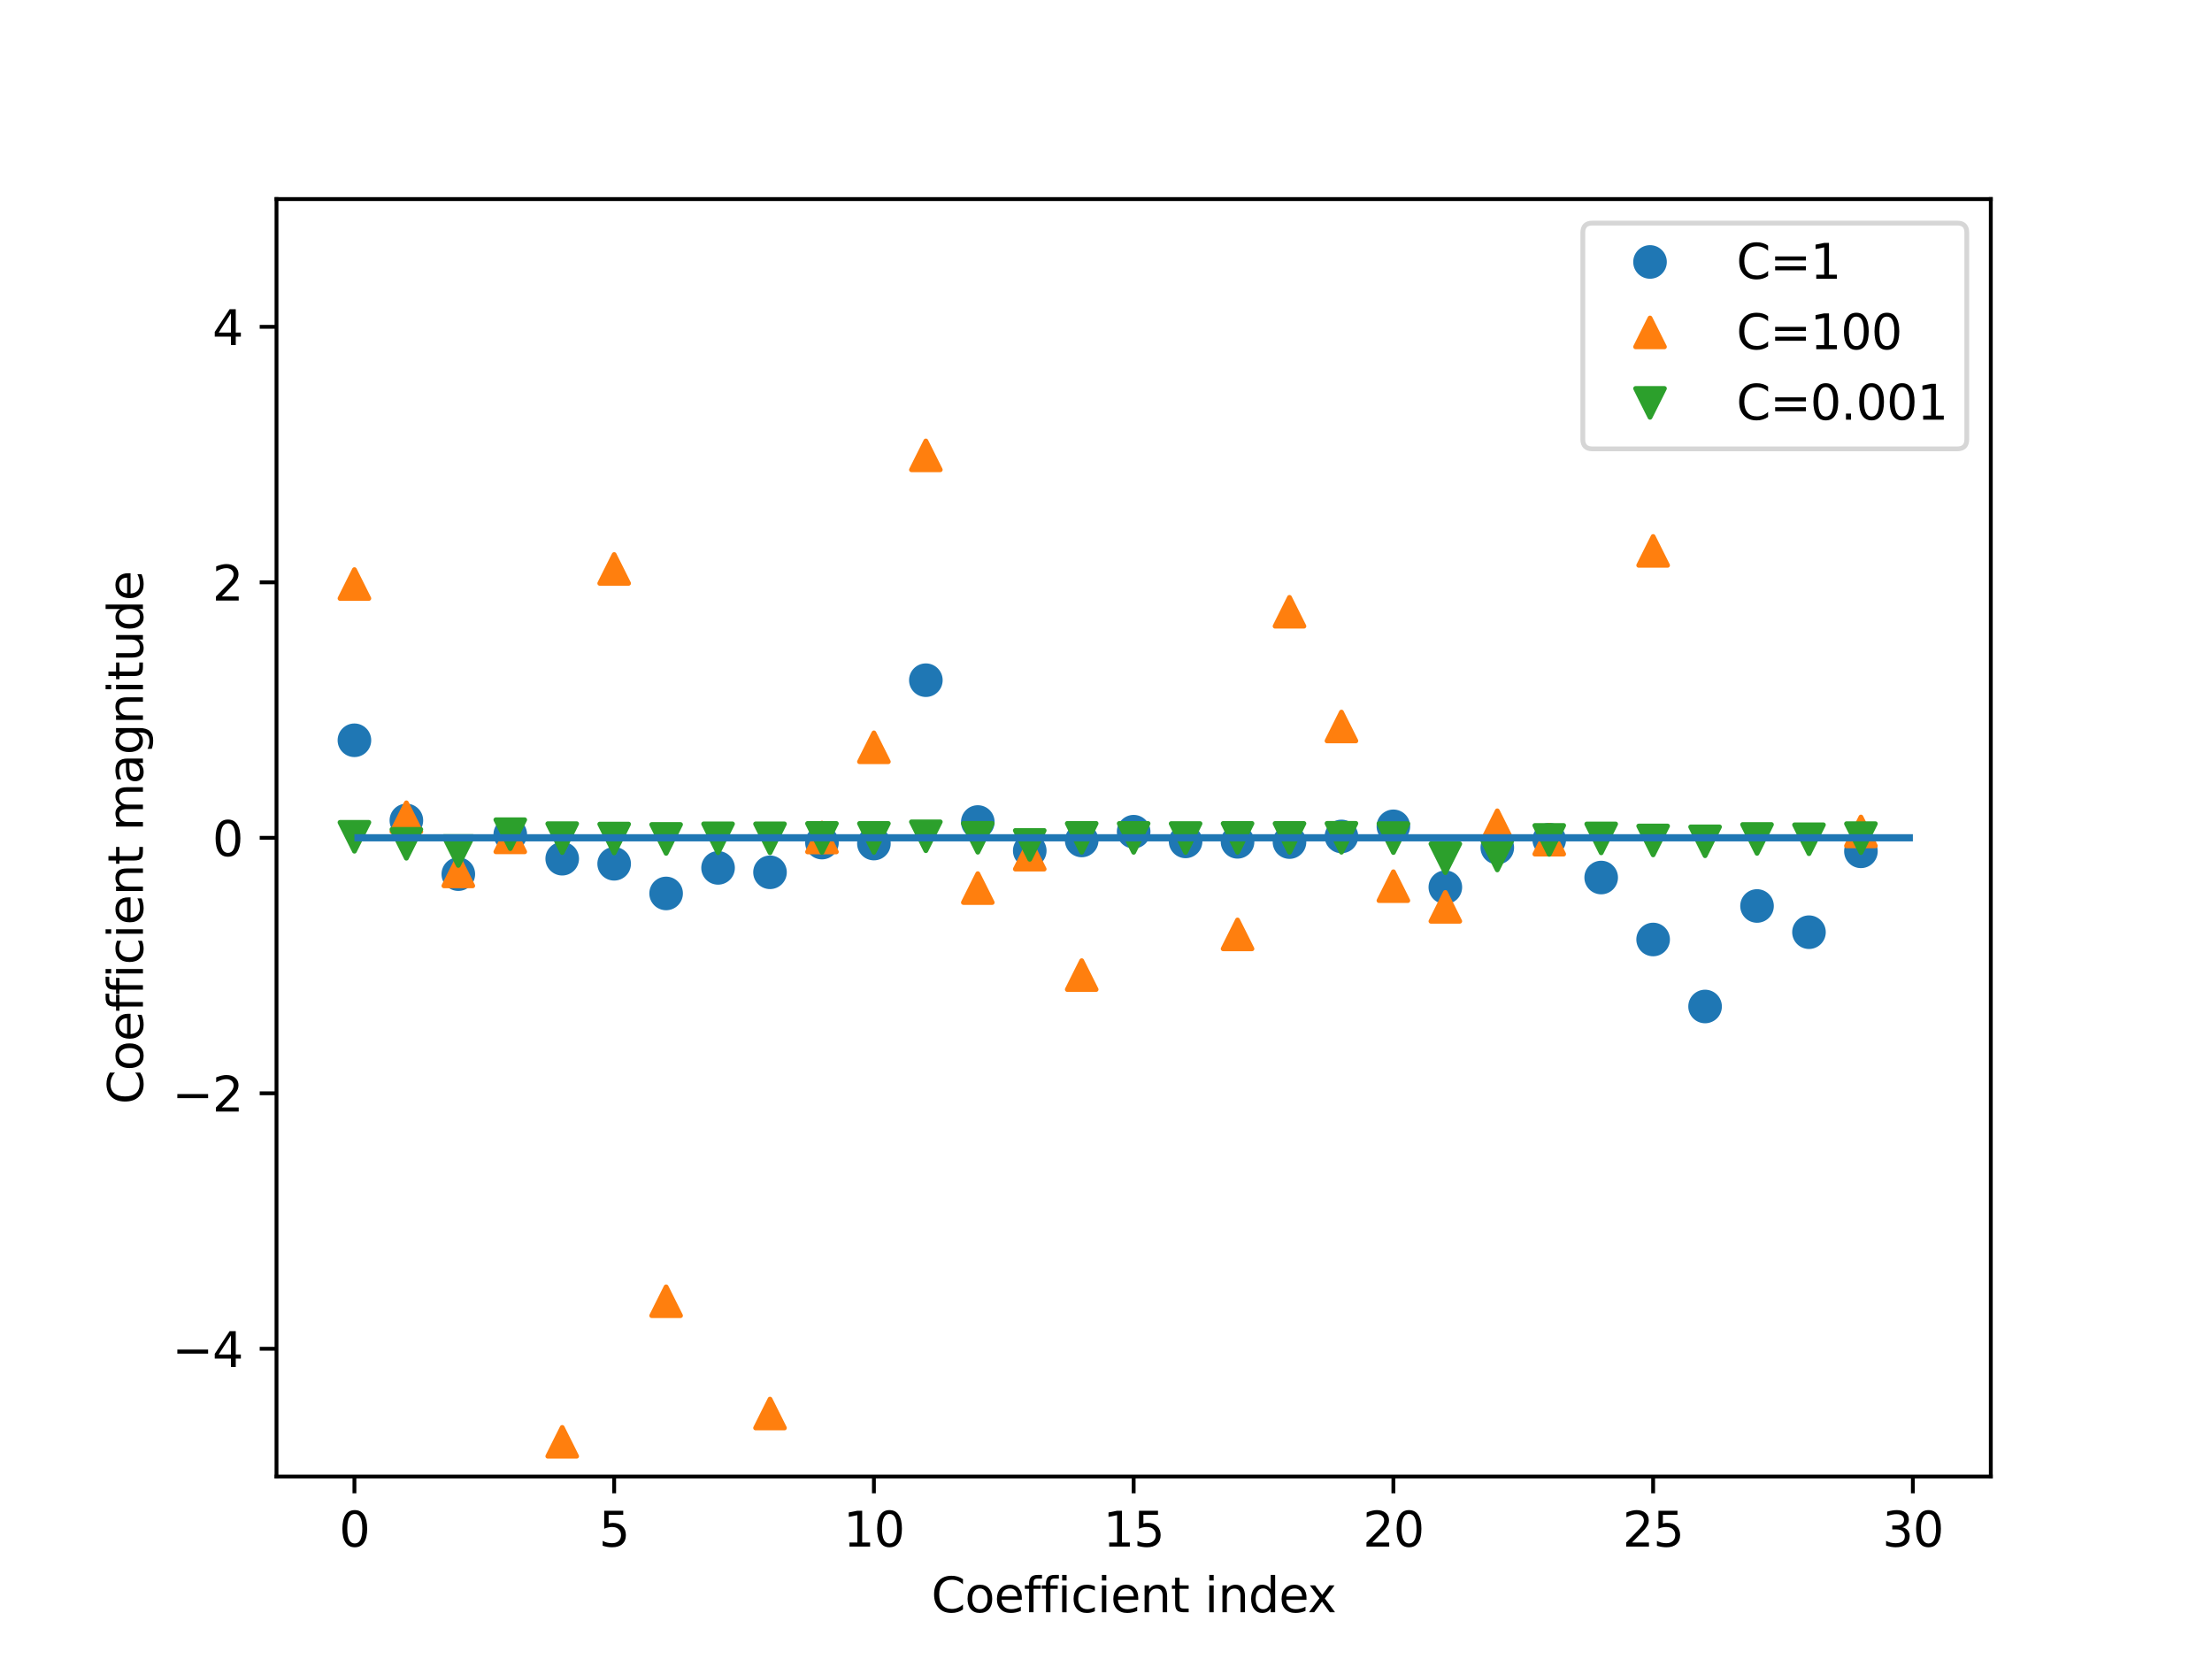 <?xml version="1.0" encoding="utf-8" standalone="no"?>
<!DOCTYPE svg PUBLIC "-//W3C//DTD SVG 1.1//EN"
  "http://www.w3.org/Graphics/SVG/1.1/DTD/svg11.dtd">
<svg xmlns:xlink="http://www.w3.org/1999/xlink" width="460.8pt" height="345.6pt" viewBox="0 0 460.8 345.6" xmlns="http://www.w3.org/2000/svg" version="1.1">
 <defs>
  <style type="text/css">*{stroke-linejoin: round; stroke-linecap: butt}</style>
 </defs>
 <g id="figure_1">
  <g id="patch_1">
   <path d="M 0 345.6 
L 460.8 345.6 
L 460.8 0 
L 0 0 
z
" style="fill: #ffffff"/>
  </g>
  <g id="axes_1">
   <g id="patch_2">
    <path d="M 57.6 307.584 
L 414.72 307.584 
L 414.72 41.472 
L 57.6 41.472 
z
" style="fill: #ffffff"/>
   </g>
   <g id="matplotlib.axis_1">
    <g id="xtick_1">
     <g id="line2d_1">
      <defs>
       <path id="m749ff7fe45" d="M 0 0 
L 0 3.5 
" style="stroke: #000000; stroke-width: 0.8"/>
      </defs>
      <g>
       <use xlink:href="#m749ff7fe45" x="73.833" y="307.584" style="stroke: #000000; stroke-width: 0.8"/>
      </g>
     </g>
     <g id="text_1">
      <!-- 0 -->
      <g transform="translate(70.651 322.182) scale(0.1 -0.1)">
       <defs>
        <path id="DejaVuSans-30" d="M 2034 4250 
Q 1547 4250 1301 3770 
Q 1056 3291 1056 2328 
Q 1056 1369 1301 889 
Q 1547 409 2034 409 
Q 2525 409 2770 889 
Q 3016 1369 3016 2328 
Q 3016 3291 2770 3770 
Q 2525 4250 2034 4250 
z
M 2034 4750 
Q 2819 4750 3233 4129 
Q 3647 3509 3647 2328 
Q 3647 1150 3233 529 
Q 2819 -91 2034 -91 
Q 1250 -91 836 529 
Q 422 1150 422 2328 
Q 422 3509 836 4129 
Q 1250 4750 2034 4750 
z
" transform="scale(0.016)"/>
       </defs>
       <use xlink:href="#DejaVuSans-30"/>
      </g>
     </g>
    </g>
    <g id="xtick_2">
     <g id="line2d_2">
      <g>
       <use xlink:href="#m749ff7fe45" x="127.942" y="307.584" style="stroke: #000000; stroke-width: 0.8"/>
      </g>
     </g>
     <g id="text_2">
      <!-- 5 -->
      <g transform="translate(124.761 322.182) scale(0.1 -0.1)">
       <defs>
        <path id="DejaVuSans-35" d="M 691 4666 
L 3169 4666 
L 3169 4134 
L 1269 4134 
L 1269 2991 
Q 1406 3038 1543 3061 
Q 1681 3084 1819 3084 
Q 2600 3084 3056 2656 
Q 3513 2228 3513 1497 
Q 3513 744 3044 326 
Q 2575 -91 1722 -91 
Q 1428 -91 1123 -41 
Q 819 9 494 109 
L 494 744 
Q 775 591 1075 516 
Q 1375 441 1709 441 
Q 2250 441 2565 725 
Q 2881 1009 2881 1497 
Q 2881 1984 2565 2268 
Q 2250 2553 1709 2553 
Q 1456 2553 1204 2497 
Q 953 2441 691 2322 
L 691 4666 
z
" transform="scale(0.016)"/>
       </defs>
       <use xlink:href="#DejaVuSans-35"/>
      </g>
     </g>
    </g>
    <g id="xtick_3">
     <g id="line2d_3">
      <g>
       <use xlink:href="#m749ff7fe45" x="182.051" y="307.584" style="stroke: #000000; stroke-width: 0.8"/>
      </g>
     </g>
     <g id="text_3">
      <!-- 10 -->
      <g transform="translate(175.688 322.182) scale(0.1 -0.1)">
       <defs>
        <path id="DejaVuSans-31" d="M 794 531 
L 1825 531 
L 1825 4091 
L 703 3866 
L 703 4441 
L 1819 4666 
L 2450 4666 
L 2450 531 
L 3481 531 
L 3481 0 
L 794 0 
L 794 531 
z
" transform="scale(0.016)"/>
       </defs>
       <use xlink:href="#DejaVuSans-31"/>
       <use xlink:href="#DejaVuSans-30" x="63.623"/>
      </g>
     </g>
    </g>
    <g id="xtick_4">
     <g id="line2d_4">
      <g>
       <use xlink:href="#m749ff7fe45" x="236.16" y="307.584" style="stroke: #000000; stroke-width: 0.8"/>
      </g>
     </g>
     <g id="text_4">
      <!-- 15 -->
      <g transform="translate(229.798 322.182) scale(0.1 -0.1)">
       <use xlink:href="#DejaVuSans-31"/>
       <use xlink:href="#DejaVuSans-35" x="63.623"/>
      </g>
     </g>
    </g>
    <g id="xtick_5">
     <g id="line2d_5">
      <g>
       <use xlink:href="#m749ff7fe45" x="290.269" y="307.584" style="stroke: #000000; stroke-width: 0.8"/>
      </g>
     </g>
     <g id="text_5">
      <!-- 20 -->
      <g transform="translate(283.907 322.182) scale(0.1 -0.1)">
       <defs>
        <path id="DejaVuSans-32" d="M 1228 531 
L 3431 531 
L 3431 0 
L 469 0 
L 469 531 
Q 828 903 1448 1529 
Q 2069 2156 2228 2338 
Q 2531 2678 2651 2914 
Q 2772 3150 2772 3378 
Q 2772 3750 2511 3984 
Q 2250 4219 1831 4219 
Q 1534 4219 1204 4116 
Q 875 4013 500 3803 
L 500 4441 
Q 881 4594 1212 4672 
Q 1544 4750 1819 4750 
Q 2544 4750 2975 4387 
Q 3406 4025 3406 3419 
Q 3406 3131 3298 2873 
Q 3191 2616 2906 2266 
Q 2828 2175 2409 1742 
Q 1991 1309 1228 531 
z
" transform="scale(0.016)"/>
       </defs>
       <use xlink:href="#DejaVuSans-32"/>
       <use xlink:href="#DejaVuSans-30" x="63.623"/>
      </g>
     </g>
    </g>
    <g id="xtick_6">
     <g id="line2d_6">
      <g>
       <use xlink:href="#m749ff7fe45" x="344.378" y="307.584" style="stroke: #000000; stroke-width: 0.8"/>
      </g>
     </g>
     <g id="text_6">
      <!-- 25 -->
      <g transform="translate(338.016 322.182) scale(0.1 -0.1)">
       <use xlink:href="#DejaVuSans-32"/>
       <use xlink:href="#DejaVuSans-35" x="63.623"/>
      </g>
     </g>
    </g>
    <g id="xtick_7">
     <g id="line2d_7">
      <g>
       <use xlink:href="#m749ff7fe45" x="398.487" y="307.584" style="stroke: #000000; stroke-width: 0.8"/>
      </g>
     </g>
     <g id="text_7">
      <!-- 30 -->
      <g transform="translate(392.125 322.182) scale(0.1 -0.1)">
       <defs>
        <path id="DejaVuSans-33" d="M 2597 2516 
Q 3050 2419 3304 2112 
Q 3559 1806 3559 1356 
Q 3559 666 3084 287 
Q 2609 -91 1734 -91 
Q 1441 -91 1130 -33 
Q 819 25 488 141 
L 488 750 
Q 750 597 1062 519 
Q 1375 441 1716 441 
Q 2309 441 2620 675 
Q 2931 909 2931 1356 
Q 2931 1769 2642 2001 
Q 2353 2234 1838 2234 
L 1294 2234 
L 1294 2753 
L 1863 2753 
Q 2328 2753 2575 2939 
Q 2822 3125 2822 3475 
Q 2822 3834 2567 4026 
Q 2313 4219 1838 4219 
Q 1578 4219 1281 4162 
Q 984 4106 628 3988 
L 628 4550 
Q 988 4650 1302 4700 
Q 1616 4750 1894 4750 
Q 2613 4750 3031 4423 
Q 3450 4097 3450 3541 
Q 3450 3153 3228 2886 
Q 3006 2619 2597 2516 
z
" transform="scale(0.016)"/>
       </defs>
       <use xlink:href="#DejaVuSans-33"/>
       <use xlink:href="#DejaVuSans-30" x="63.623"/>
      </g>
     </g>
    </g>
    <g id="text_8">
     <!-- Coefficient index -->
     <g transform="translate(194.01 335.861) scale(0.1 -0.1)">
      <defs>
       <path id="DejaVuSans-43" d="M 4122 4306 
L 4122 3641 
Q 3803 3938 3442 4084 
Q 3081 4231 2675 4231 
Q 1875 4231 1450 3742 
Q 1025 3253 1025 2328 
Q 1025 1406 1450 917 
Q 1875 428 2675 428 
Q 3081 428 3442 575 
Q 3803 722 4122 1019 
L 4122 359 
Q 3791 134 3420 21 
Q 3050 -91 2638 -91 
Q 1578 -91 968 557 
Q 359 1206 359 2328 
Q 359 3453 968 4101 
Q 1578 4750 2638 4750 
Q 3056 4750 3426 4639 
Q 3797 4528 4122 4306 
z
" transform="scale(0.016)"/>
       <path id="DejaVuSans-6f" d="M 1959 3097 
Q 1497 3097 1228 2736 
Q 959 2375 959 1747 
Q 959 1119 1226 758 
Q 1494 397 1959 397 
Q 2419 397 2687 759 
Q 2956 1122 2956 1747 
Q 2956 2369 2687 2733 
Q 2419 3097 1959 3097 
z
M 1959 3584 
Q 2709 3584 3137 3096 
Q 3566 2609 3566 1747 
Q 3566 888 3137 398 
Q 2709 -91 1959 -91 
Q 1206 -91 779 398 
Q 353 888 353 1747 
Q 353 2609 779 3096 
Q 1206 3584 1959 3584 
z
" transform="scale(0.016)"/>
       <path id="DejaVuSans-65" d="M 3597 1894 
L 3597 1613 
L 953 1613 
Q 991 1019 1311 708 
Q 1631 397 2203 397 
Q 2534 397 2845 478 
Q 3156 559 3463 722 
L 3463 178 
Q 3153 47 2828 -22 
Q 2503 -91 2169 -91 
Q 1331 -91 842 396 
Q 353 884 353 1716 
Q 353 2575 817 3079 
Q 1281 3584 2069 3584 
Q 2775 3584 3186 3129 
Q 3597 2675 3597 1894 
z
M 3022 2063 
Q 3016 2534 2758 2815 
Q 2500 3097 2075 3097 
Q 1594 3097 1305 2825 
Q 1016 2553 972 2059 
L 3022 2063 
z
" transform="scale(0.016)"/>
       <path id="DejaVuSans-66" d="M 2375 4863 
L 2375 4384 
L 1825 4384 
Q 1516 4384 1395 4259 
Q 1275 4134 1275 3809 
L 1275 3500 
L 2222 3500 
L 2222 3053 
L 1275 3053 
L 1275 0 
L 697 0 
L 697 3053 
L 147 3053 
L 147 3500 
L 697 3500 
L 697 3744 
Q 697 4328 969 4595 
Q 1241 4863 1831 4863 
L 2375 4863 
z
" transform="scale(0.016)"/>
       <path id="DejaVuSans-69" d="M 603 3500 
L 1178 3500 
L 1178 0 
L 603 0 
L 603 3500 
z
M 603 4863 
L 1178 4863 
L 1178 4134 
L 603 4134 
L 603 4863 
z
" transform="scale(0.016)"/>
       <path id="DejaVuSans-63" d="M 3122 3366 
L 3122 2828 
Q 2878 2963 2633 3030 
Q 2388 3097 2138 3097 
Q 1578 3097 1268 2742 
Q 959 2388 959 1747 
Q 959 1106 1268 751 
Q 1578 397 2138 397 
Q 2388 397 2633 464 
Q 2878 531 3122 666 
L 3122 134 
Q 2881 22 2623 -34 
Q 2366 -91 2075 -91 
Q 1284 -91 818 406 
Q 353 903 353 1747 
Q 353 2603 823 3093 
Q 1294 3584 2113 3584 
Q 2378 3584 2631 3529 
Q 2884 3475 3122 3366 
z
" transform="scale(0.016)"/>
       <path id="DejaVuSans-6e" d="M 3513 2113 
L 3513 0 
L 2938 0 
L 2938 2094 
Q 2938 2591 2744 2837 
Q 2550 3084 2163 3084 
Q 1697 3084 1428 2787 
Q 1159 2491 1159 1978 
L 1159 0 
L 581 0 
L 581 3500 
L 1159 3500 
L 1159 2956 
Q 1366 3272 1645 3428 
Q 1925 3584 2291 3584 
Q 2894 3584 3203 3211 
Q 3513 2838 3513 2113 
z
" transform="scale(0.016)"/>
       <path id="DejaVuSans-74" d="M 1172 4494 
L 1172 3500 
L 2356 3500 
L 2356 3053 
L 1172 3053 
L 1172 1153 
Q 1172 725 1289 603 
Q 1406 481 1766 481 
L 2356 481 
L 2356 0 
L 1766 0 
Q 1100 0 847 248 
Q 594 497 594 1153 
L 594 3053 
L 172 3053 
L 172 3500 
L 594 3500 
L 594 4494 
L 1172 4494 
z
" transform="scale(0.016)"/>
       <path id="DejaVuSans-20" transform="scale(0.016)"/>
       <path id="DejaVuSans-64" d="M 2906 2969 
L 2906 4863 
L 3481 4863 
L 3481 0 
L 2906 0 
L 2906 525 
Q 2725 213 2448 61 
Q 2172 -91 1784 -91 
Q 1150 -91 751 415 
Q 353 922 353 1747 
Q 353 2572 751 3078 
Q 1150 3584 1784 3584 
Q 2172 3584 2448 3432 
Q 2725 3281 2906 2969 
z
M 947 1747 
Q 947 1113 1208 752 
Q 1469 391 1925 391 
Q 2381 391 2643 752 
Q 2906 1113 2906 1747 
Q 2906 2381 2643 2742 
Q 2381 3103 1925 3103 
Q 1469 3103 1208 2742 
Q 947 2381 947 1747 
z
" transform="scale(0.016)"/>
       <path id="DejaVuSans-78" d="M 3513 3500 
L 2247 1797 
L 3578 0 
L 2900 0 
L 1881 1375 
L 863 0 
L 184 0 
L 1544 1831 
L 300 3500 
L 978 3500 
L 1906 2253 
L 2834 3500 
L 3513 3500 
z
" transform="scale(0.016)"/>
      </defs>
      <use xlink:href="#DejaVuSans-43"/>
      <use xlink:href="#DejaVuSans-6f" x="69.824"/>
      <use xlink:href="#DejaVuSans-65" x="131.006"/>
      <use xlink:href="#DejaVuSans-66" x="192.529"/>
      <use xlink:href="#DejaVuSans-66" x="227.734"/>
      <use xlink:href="#DejaVuSans-69" x="262.939"/>
      <use xlink:href="#DejaVuSans-63" x="290.723"/>
      <use xlink:href="#DejaVuSans-69" x="345.703"/>
      <use xlink:href="#DejaVuSans-65" x="373.486"/>
      <use xlink:href="#DejaVuSans-6e" x="435.01"/>
      <use xlink:href="#DejaVuSans-74" x="498.389"/>
      <use xlink:href="#DejaVuSans-20" x="537.598"/>
      <use xlink:href="#DejaVuSans-69" x="569.385"/>
      <use xlink:href="#DejaVuSans-6e" x="597.168"/>
      <use xlink:href="#DejaVuSans-64" x="660.547"/>
      <use xlink:href="#DejaVuSans-65" x="724.023"/>
      <use xlink:href="#DejaVuSans-78" x="783.797"/>
     </g>
    </g>
   </g>
   <g id="matplotlib.axis_2">
    <g id="ytick_1">
     <g id="line2d_8">
      <defs>
       <path id="mdb02268923" d="M 0 0 
L -3.5 0 
" style="stroke: #000000; stroke-width: 0.8"/>
      </defs>
      <g>
       <use xlink:href="#mdb02268923" x="57.6" y="280.973" style="stroke: #000000; stroke-width: 0.8"/>
      </g>
     </g>
     <g id="text_9">
      <!-- −4 -->
      <g transform="translate(35.858 284.772) scale(0.1 -0.1)">
       <defs>
        <path id="DejaVuSans-2212" d="M 678 2272 
L 4684 2272 
L 4684 1741 
L 678 1741 
L 678 2272 
z
" transform="scale(0.016)"/>
        <path id="DejaVuSans-34" d="M 2419 4116 
L 825 1625 
L 2419 1625 
L 2419 4116 
z
M 2253 4666 
L 3047 4666 
L 3047 1625 
L 3713 1625 
L 3713 1100 
L 3047 1100 
L 3047 0 
L 2419 0 
L 2419 1100 
L 313 1100 
L 313 1709 
L 2253 4666 
z
" transform="scale(0.016)"/>
       </defs>
       <use xlink:href="#DejaVuSans-2212"/>
       <use xlink:href="#DejaVuSans-34" x="83.789"/>
      </g>
     </g>
    </g>
    <g id="ytick_2">
     <g id="line2d_9">
      <g>
       <use xlink:href="#mdb02268923" x="57.6" y="227.75" style="stroke: #000000; stroke-width: 0.8"/>
      </g>
     </g>
     <g id="text_10">
      <!-- −2 -->
      <g transform="translate(35.858 231.55) scale(0.1 -0.1)">
       <use xlink:href="#DejaVuSans-2212"/>
       <use xlink:href="#DejaVuSans-32" x="83.789"/>
      </g>
     </g>
    </g>
    <g id="ytick_3">
     <g id="line2d_10">
      <g>
       <use xlink:href="#mdb02268923" x="57.6" y="174.528" style="stroke: #000000; stroke-width: 0.8"/>
      </g>
     </g>
     <g id="text_11">
      <!-- 0 -->
      <g transform="translate(44.237 178.327) scale(0.1 -0.1)">
       <use xlink:href="#DejaVuSans-30"/>
      </g>
     </g>
    </g>
    <g id="ytick_4">
     <g id="line2d_11">
      <g>
       <use xlink:href="#mdb02268923" x="57.6" y="121.306" style="stroke: #000000; stroke-width: 0.8"/>
      </g>
     </g>
     <g id="text_12">
      <!-- 2 -->
      <g transform="translate(44.237 125.105) scale(0.1 -0.1)">
       <use xlink:href="#DejaVuSans-32"/>
      </g>
     </g>
    </g>
    <g id="ytick_5">
     <g id="line2d_12">
      <g>
       <use xlink:href="#mdb02268923" x="57.6" y="68.083" style="stroke: #000000; stroke-width: 0.8"/>
      </g>
     </g>
     <g id="text_13">
      <!-- 4 -->
      <g transform="translate(44.237 71.882) scale(0.1 -0.1)">
       <use xlink:href="#DejaVuSans-34"/>
      </g>
     </g>
    </g>
    <g id="text_14">
     <!-- Coefficient magnitude -->
     <g transform="translate(29.778 230.044) rotate(-90) scale(0.1 -0.1)">
      <defs>
       <path id="DejaVuSans-6d" d="M 3328 2828 
Q 3544 3216 3844 3400 
Q 4144 3584 4550 3584 
Q 5097 3584 5394 3201 
Q 5691 2819 5691 2113 
L 5691 0 
L 5113 0 
L 5113 2094 
Q 5113 2597 4934 2840 
Q 4756 3084 4391 3084 
Q 3944 3084 3684 2787 
Q 3425 2491 3425 1978 
L 3425 0 
L 2847 0 
L 2847 2094 
Q 2847 2600 2669 2842 
Q 2491 3084 2119 3084 
Q 1678 3084 1418 2786 
Q 1159 2488 1159 1978 
L 1159 0 
L 581 0 
L 581 3500 
L 1159 3500 
L 1159 2956 
Q 1356 3278 1631 3431 
Q 1906 3584 2284 3584 
Q 2666 3584 2933 3390 
Q 3200 3197 3328 2828 
z
" transform="scale(0.016)"/>
       <path id="DejaVuSans-61" d="M 2194 1759 
Q 1497 1759 1228 1600 
Q 959 1441 959 1056 
Q 959 750 1161 570 
Q 1363 391 1709 391 
Q 2188 391 2477 730 
Q 2766 1069 2766 1631 
L 2766 1759 
L 2194 1759 
z
M 3341 1997 
L 3341 0 
L 2766 0 
L 2766 531 
Q 2569 213 2275 61 
Q 1981 -91 1556 -91 
Q 1019 -91 701 211 
Q 384 513 384 1019 
Q 384 1609 779 1909 
Q 1175 2209 1959 2209 
L 2766 2209 
L 2766 2266 
Q 2766 2663 2505 2880 
Q 2244 3097 1772 3097 
Q 1472 3097 1187 3025 
Q 903 2953 641 2809 
L 641 3341 
Q 956 3463 1253 3523 
Q 1550 3584 1831 3584 
Q 2591 3584 2966 3190 
Q 3341 2797 3341 1997 
z
" transform="scale(0.016)"/>
       <path id="DejaVuSans-67" d="M 2906 1791 
Q 2906 2416 2648 2759 
Q 2391 3103 1925 3103 
Q 1463 3103 1205 2759 
Q 947 2416 947 1791 
Q 947 1169 1205 825 
Q 1463 481 1925 481 
Q 2391 481 2648 825 
Q 2906 1169 2906 1791 
z
M 3481 434 
Q 3481 -459 3084 -895 
Q 2688 -1331 1869 -1331 
Q 1566 -1331 1297 -1286 
Q 1028 -1241 775 -1147 
L 775 -588 
Q 1028 -725 1275 -790 
Q 1522 -856 1778 -856 
Q 2344 -856 2625 -561 
Q 2906 -266 2906 331 
L 2906 616 
Q 2728 306 2450 153 
Q 2172 0 1784 0 
Q 1141 0 747 490 
Q 353 981 353 1791 
Q 353 2603 747 3093 
Q 1141 3584 1784 3584 
Q 2172 3584 2450 3431 
Q 2728 3278 2906 2969 
L 2906 3500 
L 3481 3500 
L 3481 434 
z
" transform="scale(0.016)"/>
       <path id="DejaVuSans-75" d="M 544 1381 
L 544 3500 
L 1119 3500 
L 1119 1403 
Q 1119 906 1312 657 
Q 1506 409 1894 409 
Q 2359 409 2629 706 
Q 2900 1003 2900 1516 
L 2900 3500 
L 3475 3500 
L 3475 0 
L 2900 0 
L 2900 538 
Q 2691 219 2414 64 
Q 2138 -91 1772 -91 
Q 1169 -91 856 284 
Q 544 659 544 1381 
z
M 1991 3584 
L 1991 3584 
z
" transform="scale(0.016)"/>
      </defs>
      <use xlink:href="#DejaVuSans-43"/>
      <use xlink:href="#DejaVuSans-6f" x="69.824"/>
      <use xlink:href="#DejaVuSans-65" x="131.006"/>
      <use xlink:href="#DejaVuSans-66" x="192.529"/>
      <use xlink:href="#DejaVuSans-66" x="227.734"/>
      <use xlink:href="#DejaVuSans-69" x="262.939"/>
      <use xlink:href="#DejaVuSans-63" x="290.723"/>
      <use xlink:href="#DejaVuSans-69" x="345.703"/>
      <use xlink:href="#DejaVuSans-65" x="373.486"/>
      <use xlink:href="#DejaVuSans-6e" x="435.01"/>
      <use xlink:href="#DejaVuSans-74" x="498.389"/>
      <use xlink:href="#DejaVuSans-20" x="537.598"/>
      <use xlink:href="#DejaVuSans-6d" x="569.385"/>
      <use xlink:href="#DejaVuSans-61" x="666.797"/>
      <use xlink:href="#DejaVuSans-67" x="728.076"/>
      <use xlink:href="#DejaVuSans-6e" x="791.553"/>
      <use xlink:href="#DejaVuSans-69" x="854.932"/>
      <use xlink:href="#DejaVuSans-74" x="882.715"/>
      <use xlink:href="#DejaVuSans-75" x="921.924"/>
      <use xlink:href="#DejaVuSans-64" x="985.303"/>
      <use xlink:href="#DejaVuSans-65" x="1048.779"/>
     </g>
    </g>
   </g>
   <g id="line2d_13">
    <defs>
     <path id="m079c113347" d="M 0 3 
C 0.796 3 1.559 2.684 2.121 2.121 
C 2.684 1.559 3 0.796 3 0 
C 3 -0.796 2.684 -1.559 2.121 -2.121 
C 1.559 -2.684 0.796 -3 0 -3 
C -0.796 -3 -1.559 -2.684 -2.121 -2.121 
C -2.684 -1.559 -3 -0.796 -3 0 
C -3 0.796 -2.684 1.559 -2.121 2.121 
C -1.559 2.684 -0.796 3 0 3 
z
" style="stroke: #1f77b4"/>
    </defs>
    <g clip-path="url(#p4220360769)">
     <use xlink:href="#m079c113347" x="73.833" y="154.214" style="fill: #1f77b4; stroke: #1f77b4"/>
     <use xlink:href="#m079c113347" x="84.655" y="170.915" style="fill: #1f77b4; stroke: #1f77b4"/>
     <use xlink:href="#m079c113347" x="95.476" y="182.1" style="fill: #1f77b4; stroke: #1f77b4"/>
     <use xlink:href="#m079c113347" x="106.298" y="173.819" style="fill: #1f77b4; stroke: #1f77b4"/>
     <use xlink:href="#m079c113347" x="117.12" y="178.885" style="fill: #1f77b4; stroke: #1f77b4"/>
     <use xlink:href="#m079c113347" x="127.942" y="179.943" style="fill: #1f77b4; stroke: #1f77b4"/>
     <use xlink:href="#m079c113347" x="138.764" y="186.121" style="fill: #1f77b4; stroke: #1f77b4"/>
     <use xlink:href="#m079c113347" x="149.585" y="180.795" style="fill: #1f77b4; stroke: #1f77b4"/>
     <use xlink:href="#m079c113347" x="160.407" y="181.715" style="fill: #1f77b4; stroke: #1f77b4"/>
     <use xlink:href="#m079c113347" x="171.229" y="175.528" style="fill: #1f77b4; stroke: #1f77b4"/>
     <use xlink:href="#m079c113347" x="182.051" y="175.73" style="fill: #1f77b4; stroke: #1f77b4"/>
     <use xlink:href="#m079c113347" x="192.873" y="141.697" style="fill: #1f77b4; stroke: #1f77b4"/>
     <use xlink:href="#m079c113347" x="203.695" y="171.241" style="fill: #1f77b4; stroke: #1f77b4"/>
     <use xlink:href="#m079c113347" x="214.516" y="177.22" style="fill: #1f77b4; stroke: #1f77b4"/>
     <use xlink:href="#m079c113347" x="225.338" y="175.084" style="fill: #1f77b4; stroke: #1f77b4"/>
     <use xlink:href="#m079c113347" x="236.16" y="173.259" style="fill: #1f77b4; stroke: #1f77b4"/>
     <use xlink:href="#m079c113347" x="246.982" y="175.279" style="fill: #1f77b4; stroke: #1f77b4"/>
     <use xlink:href="#m079c113347" x="257.804" y="175.371" style="fill: #1f77b4; stroke: #1f77b4"/>
     <use xlink:href="#m079c113347" x="268.625" y="175.422" style="fill: #1f77b4; stroke: #1f77b4"/>
     <use xlink:href="#m079c113347" x="279.447" y="174.246" style="fill: #1f77b4; stroke: #1f77b4"/>
     <use xlink:href="#m079c113347" x="290.269" y="172.139" style="fill: #1f77b4; stroke: #1f77b4"/>
     <use xlink:href="#m079c113347" x="301.091" y="184.827" style="fill: #1f77b4; stroke: #1f77b4"/>
     <use xlink:href="#m079c113347" x="311.913" y="176.574" style="fill: #1f77b4; stroke: #1f77b4"/>
     <use xlink:href="#m079c113347" x="322.735" y="174.935" style="fill: #1f77b4; stroke: #1f77b4"/>
     <use xlink:href="#m079c113347" x="333.556" y="182.806" style="fill: #1f77b4; stroke: #1f77b4"/>
     <use xlink:href="#m079c113347" x="344.378" y="195.712" style="fill: #1f77b4; stroke: #1f77b4"/>
     <use xlink:href="#m079c113347" x="355.2" y="209.67" style="fill: #1f77b4; stroke: #1f77b4"/>
     <use xlink:href="#m079c113347" x="366.022" y="188.732" style="fill: #1f77b4; stroke: #1f77b4"/>
     <use xlink:href="#m079c113347" x="376.844" y="194.194" style="fill: #1f77b4; stroke: #1f77b4"/>
     <use xlink:href="#m079c113347" x="387.665" y="177.347" style="fill: #1f77b4; stroke: #1f77b4"/>
    </g>
   </g>
   <g id="line2d_14">
    <defs>
     <path id="mda2aee61cf" d="M 0 -3 
L -3 3 
L 3 3 
z
" style="stroke: #ff7f0e; stroke-linejoin: miter"/>
    </defs>
    <g clip-path="url(#p4220360769)">
     <use xlink:href="#mda2aee61cf" x="73.833" y="121.664" style="fill: #ff7f0e; stroke: #ff7f0e; stroke-linejoin: miter"/>
     <use xlink:href="#mda2aee61cf" x="84.655" y="170.25" style="fill: #ff7f0e; stroke: #ff7f0e; stroke-linejoin: miter"/>
     <use xlink:href="#mda2aee61cf" x="95.476" y="181.533" style="fill: #ff7f0e; stroke: #ff7f0e; stroke-linejoin: miter"/>
     <use xlink:href="#mda2aee61cf" x="106.298" y="174.442" style="fill: #ff7f0e; stroke: #ff7f0e; stroke-linejoin: miter"/>
     <use xlink:href="#mda2aee61cf" x="117.12" y="300.363" style="fill: #ff7f0e; stroke: #ff7f0e; stroke-linejoin: miter"/>
     <use xlink:href="#mda2aee61cf" x="127.942" y="118.52" style="fill: #ff7f0e; stroke: #ff7f0e; stroke-linejoin: miter"/>
     <use xlink:href="#mda2aee61cf" x="138.764" y="271.074" style="fill: #ff7f0e; stroke: #ff7f0e; stroke-linejoin: miter"/>
     <use xlink:href="#mda2aee61cf" x="149.585" y="347.904" style="fill: #ff7f0e; stroke: #ff7f0e; stroke-linejoin: miter"/>
     <use xlink:href="#mda2aee61cf" x="160.407" y="294.466" style="fill: #ff7f0e; stroke: #ff7f0e; stroke-linejoin: miter"/>
     <use xlink:href="#mda2aee61cf" x="171.229" y="174.465" style="fill: #ff7f0e; stroke: #ff7f0e; stroke-linejoin: miter"/>
     <use xlink:href="#mda2aee61cf" x="182.051" y="155.674" style="fill: #ff7f0e; stroke: #ff7f0e; stroke-linejoin: miter"/>
     <use xlink:href="#mda2aee61cf" x="192.873" y="94.86" style="fill: #ff7f0e; stroke: #ff7f0e; stroke-linejoin: miter"/>
     <use xlink:href="#mda2aee61cf" x="203.695" y="185.005" style="fill: #ff7f0e; stroke: #ff7f0e; stroke-linejoin: miter"/>
     <use xlink:href="#mda2aee61cf" x="214.516" y="178.044" style="fill: #ff7f0e; stroke: #ff7f0e; stroke-linejoin: miter"/>
     <use xlink:href="#mda2aee61cf" x="225.338" y="203.129" style="fill: #ff7f0e; stroke: #ff7f0e; stroke-linejoin: miter"/>
     <use xlink:href="#mda2aee61cf" x="236.16" y="19" style="fill: #ff7f0e; stroke: #ff7f0e; stroke-linejoin: miter"/>
     <use xlink:href="#mda2aee61cf" x="242.557" y="-1" style="fill: #ff7f0e; stroke: #ff7f0e; stroke-linejoin: miter"/>
     <use xlink:href="#mda2aee61cf" x="247.697" y="-1" style="fill: #ff7f0e; stroke: #ff7f0e; stroke-linejoin: miter"/>
     <use xlink:href="#mda2aee61cf" x="257.804" y="194.651" style="fill: #ff7f0e; stroke: #ff7f0e; stroke-linejoin: miter"/>
     <use xlink:href="#mda2aee61cf" x="268.625" y="127.447" style="fill: #ff7f0e; stroke: #ff7f0e; stroke-linejoin: miter"/>
     <use xlink:href="#mda2aee61cf" x="279.447" y="151.343" style="fill: #ff7f0e; stroke: #ff7f0e; stroke-linejoin: miter"/>
     <use xlink:href="#mda2aee61cf" x="290.269" y="184.605" style="fill: #ff7f0e; stroke: #ff7f0e; stroke-linejoin: miter"/>
     <use xlink:href="#mda2aee61cf" x="301.091" y="188.916" style="fill: #ff7f0e; stroke: #ff7f0e; stroke-linejoin: miter"/>
     <use xlink:href="#mda2aee61cf" x="311.913" y="171.911" style="fill: #ff7f0e; stroke: #ff7f0e; stroke-linejoin: miter"/>
     <use xlink:href="#mda2aee61cf" x="322.735" y="174.921" style="fill: #ff7f0e; stroke: #ff7f0e; stroke-linejoin: miter"/>
     <use xlink:href="#mda2aee61cf" x="333.556" y="417.94" style="fill: #ff7f0e; stroke: #ff7f0e; stroke-linejoin: miter"/>
     <use xlink:href="#mda2aee61cf" x="344.378" y="114.766" style="fill: #ff7f0e; stroke: #ff7f0e; stroke-linejoin: miter"/>
     <use xlink:href="#mda2aee61cf" x="355.2" y="335.059" style="fill: #ff7f0e; stroke: #ff7f0e; stroke-linejoin: miter"/>
     <use xlink:href="#mda2aee61cf" x="366.022" y="509.102" style="fill: #ff7f0e; stroke: #ff7f0e; stroke-linejoin: miter"/>
     <use xlink:href="#mda2aee61cf" x="376.844" y="374.727" style="fill: #ff7f0e; stroke: #ff7f0e; stroke-linejoin: miter"/>
     <use xlink:href="#mda2aee61cf" x="387.665" y="173.203" style="fill: #ff7f0e; stroke: #ff7f0e; stroke-linejoin: miter"/>
    </g>
   </g>
   <g id="line2d_15">
    <defs>
     <path id="mdd8b856732" d="M -0 3 
L 3 -3 
L -3 -3 
z
" style="stroke: #2ca02c; stroke-linejoin: miter"/>
    </defs>
    <g clip-path="url(#p4220360769)">
     <use xlink:href="#mdd8b856732" x="73.833" y="174.318" style="fill: #2ca02c; stroke: #2ca02c; stroke-linejoin: miter"/>
     <use xlink:href="#mdd8b856732" x="84.655" y="175.778" style="fill: #2ca02c; stroke: #2ca02c; stroke-linejoin: miter"/>
     <use xlink:href="#mdd8b856732" x="95.476" y="177.278" style="fill: #2ca02c; stroke: #2ca02c; stroke-linejoin: miter"/>
     <use xlink:href="#mdd8b856732" x="106.298" y="173.775" style="fill: #2ca02c; stroke: #2ca02c; stroke-linejoin: miter"/>
     <use xlink:href="#mdd8b856732" x="117.12" y="174.594" style="fill: #2ca02c; stroke: #2ca02c; stroke-linejoin: miter"/>
     <use xlink:href="#mdd8b856732" x="127.942" y="174.678" style="fill: #2ca02c; stroke: #2ca02c; stroke-linejoin: miter"/>
     <use xlink:href="#mdd8b856732" x="138.764" y="174.763" style="fill: #2ca02c; stroke: #2ca02c; stroke-linejoin: miter"/>
     <use xlink:href="#mdd8b856732" x="149.585" y="174.634" style="fill: #2ca02c; stroke: #2ca02c; stroke-linejoin: miter"/>
     <use xlink:href="#mdd8b856732" x="160.407" y="174.636" style="fill: #2ca02c; stroke: #2ca02c; stroke-linejoin: miter"/>
     <use xlink:href="#mdd8b856732" x="171.229" y="174.551" style="fill: #2ca02c; stroke: #2ca02c; stroke-linejoin: miter"/>
     <use xlink:href="#mdd8b856732" x="182.051" y="174.549" style="fill: #2ca02c; stroke: #2ca02c; stroke-linejoin: miter"/>
     <use xlink:href="#mdd8b856732" x="192.873" y="174.211" style="fill: #2ca02c; stroke: #2ca02c; stroke-linejoin: miter"/>
     <use xlink:href="#mdd8b856732" x="203.695" y="174.524" style="fill: #2ca02c; stroke: #2ca02c; stroke-linejoin: miter"/>
     <use xlink:href="#mdd8b856732" x="214.516" y="176.006" style="fill: #2ca02c; stroke: #2ca02c; stroke-linejoin: miter"/>
     <use xlink:href="#mdd8b856732" x="225.338" y="174.535" style="fill: #2ca02c; stroke: #2ca02c; stroke-linejoin: miter"/>
     <use xlink:href="#mdd8b856732" x="236.16" y="174.545" style="fill: #2ca02c; stroke: #2ca02c; stroke-linejoin: miter"/>
     <use xlink:href="#mdd8b856732" x="246.982" y="174.57" style="fill: #2ca02c; stroke: #2ca02c; stroke-linejoin: miter"/>
     <use xlink:href="#mdd8b856732" x="257.804" y="174.543" style="fill: #2ca02c; stroke: #2ca02c; stroke-linejoin: miter"/>
     <use xlink:href="#mdd8b856732" x="268.625" y="174.545" style="fill: #2ca02c; stroke: #2ca02c; stroke-linejoin: miter"/>
     <use xlink:href="#mdd8b856732" x="279.447" y="174.529" style="fill: #2ca02c; stroke: #2ca02c; stroke-linejoin: miter"/>
     <use xlink:href="#mdd8b856732" x="290.269" y="174.591" style="fill: #2ca02c; stroke: #2ca02c; stroke-linejoin: miter"/>
     <use xlink:href="#mdd8b856732" x="301.091" y="178.782" style="fill: #2ca02c; stroke: #2ca02c; stroke-linejoin: miter"/>
     <use xlink:href="#mdd8b856732" x="311.913" y="178.215" style="fill: #2ca02c; stroke: #2ca02c; stroke-linejoin: miter"/>
     <use xlink:href="#mdd8b856732" x="322.735" y="174.967" style="fill: #2ca02c; stroke: #2ca02c; stroke-linejoin: miter"/>
     <use xlink:href="#mdd8b856732" x="333.556" y="174.654" style="fill: #2ca02c; stroke: #2ca02c; stroke-linejoin: miter"/>
     <use xlink:href="#mdd8b856732" x="344.378" y="175.081" style="fill: #2ca02c; stroke: #2ca02c; stroke-linejoin: miter"/>
     <use xlink:href="#mdd8b856732" x="355.2" y="175.258" style="fill: #2ca02c; stroke: #2ca02c; stroke-linejoin: miter"/>
     <use xlink:href="#mdd8b856732" x="366.022" y="174.765" style="fill: #2ca02c; stroke: #2ca02c; stroke-linejoin: miter"/>
     <use xlink:href="#mdd8b856732" x="376.844" y="174.83" style="fill: #2ca02c; stroke: #2ca02c; stroke-linejoin: miter"/>
     <use xlink:href="#mdd8b856732" x="387.665" y="174.595" style="fill: #2ca02c; stroke: #2ca02c; stroke-linejoin: miter"/>
    </g>
   </g>
   <g id="LineCollection_1">
    <path d="M 73.833 174.528 
L 398.487 174.528 
" clip-path="url(#p4220360769)" style="fill: none; stroke: #1f77b4; stroke-width: 1.5"/>
   </g>
   <g id="patch_3">
    <path d="M 57.6 307.584 
L 57.6 41.472 
" style="fill: none; stroke: #000000; stroke-width: 0.8; stroke-linejoin: miter; stroke-linecap: square"/>
   </g>
   <g id="patch_4">
    <path d="M 414.72 307.584 
L 414.72 41.472 
" style="fill: none; stroke: #000000; stroke-width: 0.8; stroke-linejoin: miter; stroke-linecap: square"/>
   </g>
   <g id="patch_5">
    <path d="M 57.6 307.584 
L 414.72 307.584 
" style="fill: none; stroke: #000000; stroke-width: 0.8; stroke-linejoin: miter; stroke-linecap: square"/>
   </g>
   <g id="patch_6">
    <path d="M 57.6 41.472 
L 414.72 41.472 
" style="fill: none; stroke: #000000; stroke-width: 0.8; stroke-linejoin: miter; stroke-linecap: square"/>
   </g>
   <g id="legend_1">
    <g id="patch_7">
     <path d="M 331.729 93.506 
L 407.72 93.506 
Q 409.72 93.506 409.72 91.506 
L 409.72 48.472 
Q 409.72 46.472 407.72 46.472 
L 331.729 46.472 
Q 329.729 46.472 329.729 48.472 
L 329.729 91.506 
Q 329.729 93.506 331.729 93.506 
z
" style="fill: #ffffff; opacity: 0.8; stroke: #cccccc; stroke-linejoin: miter"/>
    </g>
    <g id="line2d_16">
     <g>
      <use xlink:href="#m079c113347" x="343.729" y="54.57" style="fill: #1f77b4; stroke: #1f77b4"/>
     </g>
    </g>
    <g id="text_15">
     <!-- C=1 -->
     <g transform="translate(361.729 58.07) scale(0.1 -0.1)">
      <defs>
       <path id="DejaVuSans-3d" d="M 678 2906 
L 4684 2906 
L 4684 2381 
L 678 2381 
L 678 2906 
z
M 678 1631 
L 4684 1631 
L 4684 1100 
L 678 1100 
L 678 1631 
z
" transform="scale(0.016)"/>
      </defs>
      <use xlink:href="#DejaVuSans-43"/>
      <use xlink:href="#DejaVuSans-3d" x="69.824"/>
      <use xlink:href="#DejaVuSans-31" x="153.613"/>
     </g>
    </g>
    <g id="line2d_17">
     <g>
      <use xlink:href="#mda2aee61cf" x="343.729" y="69.249" style="fill: #ff7f0e; stroke: #ff7f0e; stroke-linejoin: miter"/>
     </g>
    </g>
    <g id="text_16">
     <!-- C=100 -->
     <g transform="translate(361.729 72.749) scale(0.1 -0.1)">
      <use xlink:href="#DejaVuSans-43"/>
      <use xlink:href="#DejaVuSans-3d" x="69.824"/>
      <use xlink:href="#DejaVuSans-31" x="153.613"/>
      <use xlink:href="#DejaVuSans-30" x="217.236"/>
      <use xlink:href="#DejaVuSans-30" x="280.859"/>
     </g>
    </g>
    <g id="line2d_18">
     <g>
      <use xlink:href="#mdd8b856732" x="343.729" y="83.927" style="fill: #2ca02c; stroke: #2ca02c; stroke-linejoin: miter"/>
     </g>
    </g>
    <g id="text_17">
     <!-- C=0.001 -->
     <g transform="translate(361.729 87.427) scale(0.1 -0.1)">
      <defs>
       <path id="DejaVuSans-2e" d="M 684 794 
L 1344 794 
L 1344 0 
L 684 0 
L 684 794 
z
" transform="scale(0.016)"/>
      </defs>
      <use xlink:href="#DejaVuSans-43"/>
      <use xlink:href="#DejaVuSans-3d" x="69.824"/>
      <use xlink:href="#DejaVuSans-30" x="153.613"/>
      <use xlink:href="#DejaVuSans-2e" x="217.236"/>
      <use xlink:href="#DejaVuSans-30" x="249.023"/>
      <use xlink:href="#DejaVuSans-30" x="312.646"/>
      <use xlink:href="#DejaVuSans-31" x="376.27"/>
     </g>
    </g>
   </g>
  </g>
 </g>
 <defs>
  <clipPath id="p4220360769">
   <rect x="57.6" y="41.472" width="357.12" height="266.112"/>
  </clipPath>
 </defs>
</svg>
